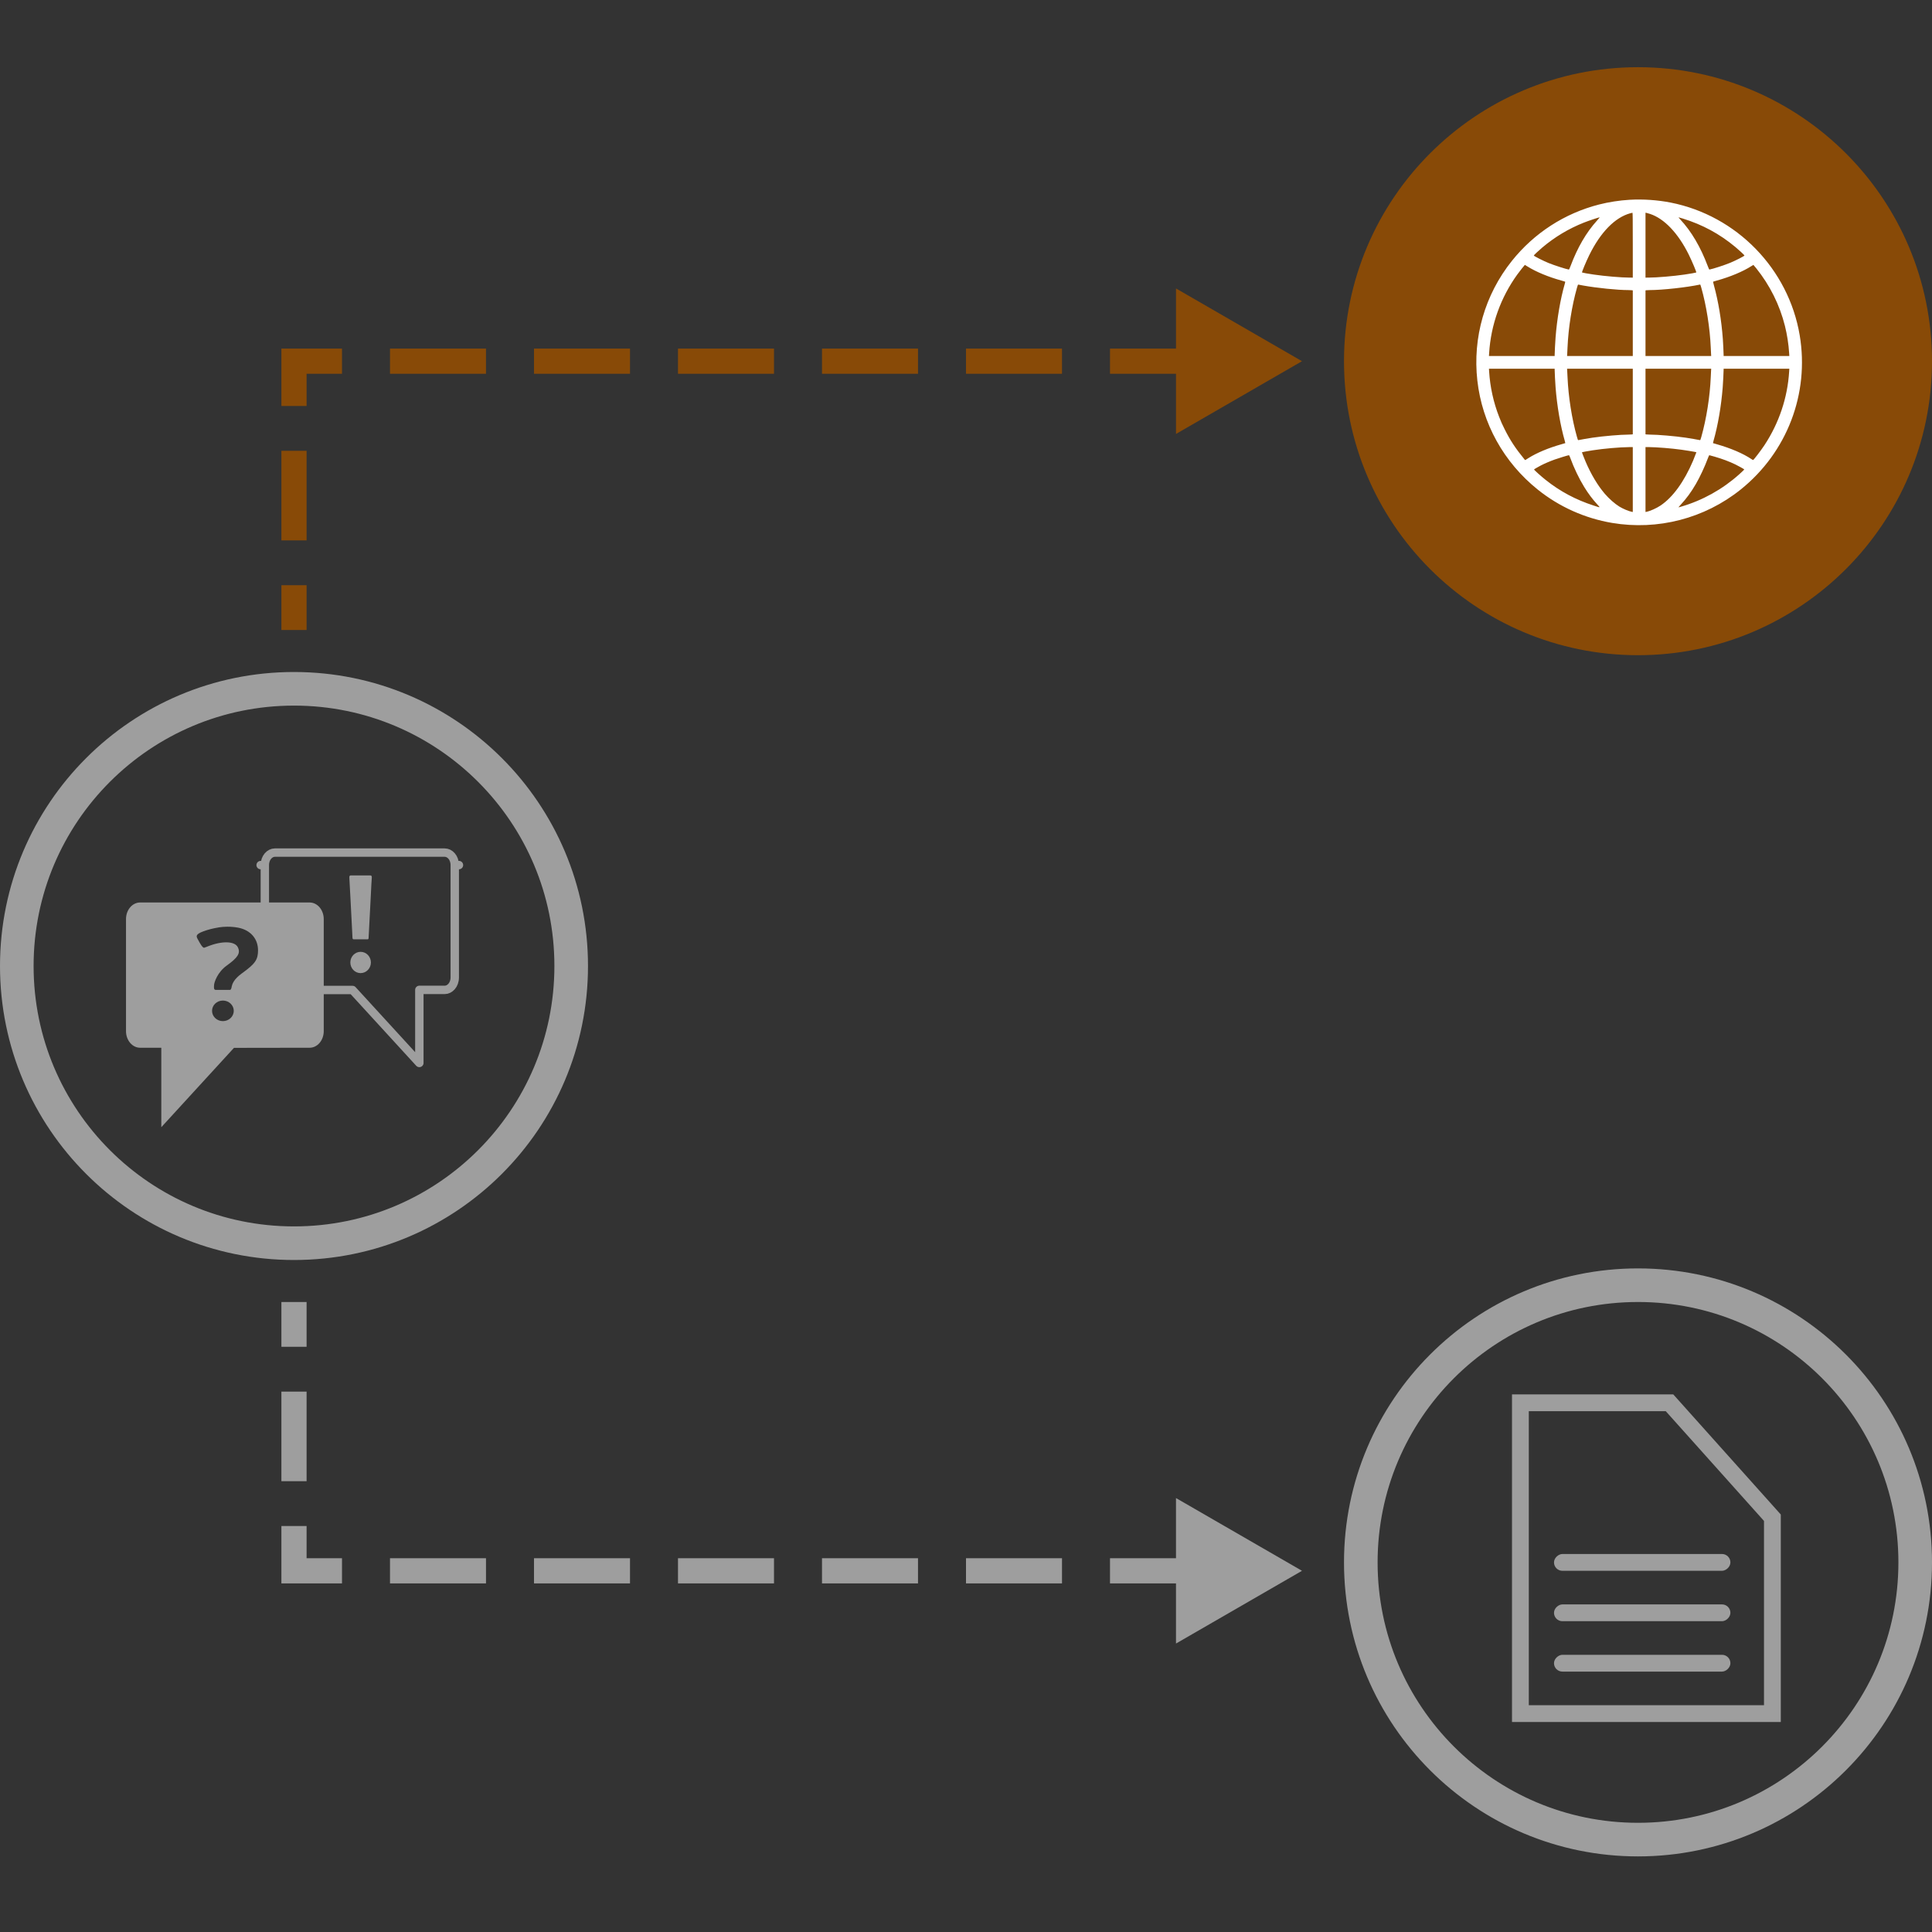 <svg width="230" height="230" viewBox="0 0 230 230" fill="none" xmlns="http://www.w3.org/2000/svg">
<rect x="0" y="0" width="230" height="230" fill="#333333" stroke="none"/>
<circle cx="35" cy="115" r="33" stroke="#9E9E9E" stroke-width="4"/>
<path d="M50.422 117.843H49.922V118.343V126.543L42.116 118.019L41.968 117.857L41.748 117.857L32.715 117.843H32.715C32.132 117.843 31.528 117.258 31.528 116.357V116.35V116.343V116.336V116.329V116.321V116.313V116.305V116.297V116.288V116.28V116.27V116.261V116.252V116.242V116.232V116.222V116.211V116.2V116.189V116.178V116.167V116.155V116.143V116.131V116.118V116.106V116.093V116.08V116.067V116.053V116.039V116.025V116.011V115.997V115.982V115.967V115.952V115.937V115.921V115.906V115.89V115.874V115.857V115.841V115.824V115.807V115.79V115.772V115.755V115.737V115.719V115.701V115.682V115.664V115.645V115.626V115.607V115.587V115.568V115.548V115.528V115.508V115.487V115.467V115.446V115.425V115.404V115.383V115.361V115.339V115.318V115.295V115.273V115.251V115.228V115.206V115.183V115.159V115.136V115.113V115.089V115.065V115.041V115.017V114.993V114.968V114.944V114.919V114.894V114.869V114.844V114.818V114.793V114.767V114.741V114.715V114.689V114.662V114.636V114.609V114.582V114.555V114.528V114.501V114.473V114.446V114.418V114.39V114.362V114.334V114.306V114.277V114.249V114.22V114.191V114.162V114.133V114.104V114.074V114.045V114.015V113.985V113.955V113.925V113.895V113.865V113.835V113.804V113.773V113.743V113.712V113.681V113.65V113.618V113.587V113.556V113.524V113.492V113.46V113.429V113.397V113.364V113.332V113.3V113.267V113.235V113.202V113.169V113.137V113.104V113.071V113.037V113.004V112.971V112.937V112.904V112.87V112.836V112.803V112.769V112.735V112.701V112.667V112.632V112.598V112.564V112.529V112.495V112.46V112.425V112.39V112.355V112.321V112.285V112.25V112.215V112.18V112.145V112.109V112.074V112.038V112.003V111.967V111.931V111.896V111.86V111.824V111.788V111.752V111.716V111.68V111.643V111.607V111.571V111.534V111.498V111.462V111.425V111.389V111.352V111.315V111.279V111.242V111.205V111.168V111.131V111.095V111.058V111.021V110.984V110.947V110.909V110.872V110.835V110.798V110.761V110.724V110.686V110.649V110.612V110.574V110.537V110.5V110.462V110.425V110.387V110.35V110.312V110.275V110.237V110.2V110.162V110.125V110.087V110.049V110.012V109.974V109.937V109.899V109.861V109.824V109.786V109.748V109.711V109.673V109.636V109.598V109.56V109.523V109.485V109.447V109.41V109.372V109.335V109.297V109.259V109.222V109.184V109.147V109.109V109.072V109.034V108.997V108.959V108.922V108.885V108.847V108.81V108.773V108.735V108.698V108.661V108.624V108.586V108.549V108.512V108.475V108.438V108.401V108.364V108.327V108.29V108.253V108.216V108.18V108.143V108.106V108.07V108.033V107.996V107.96V107.923V107.887V107.851V107.814V107.778V107.742V107.706V107.67V107.634V107.598V107.562V107.526V107.49V107.455V107.419V107.383V107.348V107.312V107.277V107.242V107.206V107.171V107.136V107.101V107.066V107.031V106.996V106.962V106.927V106.892V106.858V106.824V106.789V106.755V106.721V106.687V106.653V106.619V106.585V106.551V106.518V106.484V106.451V106.417V106.384V106.351V106.318V106.285V106.252V106.219V106.187V106.154V106.122V106.089V106.057V106.025V105.993V105.961V105.929V105.898V105.866V105.834V105.803V105.772V105.741V105.71V105.679V105.648V105.617V105.587V105.556V105.526V105.496V105.466V105.436V105.406V105.377V105.347V105.318V105.289V105.259V105.23V105.202V105.173V105.144V105.116V105.088V105.059V105.031V105.004V104.976V104.948V104.921V104.893V104.866V104.839V104.812V104.786V104.759V104.733V104.707V104.681V104.655V104.629V104.603V104.578V104.552V104.527V104.502V104.478V104.453V104.428V104.404V104.38V104.356V104.332V104.309V104.285V104.262V104.239V104.216V104.193V104.17V104.148V104.126V104.104V104.082V104.06V104.039V104.017V103.996V103.975V103.955V103.934V103.914V103.894V103.874V103.854V103.834V103.815V103.795V103.776V103.758V103.739V103.721V103.702V103.684V103.667V103.649V103.632V103.614V103.597V103.581V103.564V103.548V103.531V103.516V103.5V103.484V103.469V103.454V103.439V103.424V103.41V103.396V103.382V103.368V103.355V103.341V103.328V103.315V103.303V103.29V103.278V103.266V103.255V103.243V103.232V103.221V103.21V103.2V103.189V103.179V103.169V103.16V103.151V103.142V103.133V103.124V103.116V103.108V103.1V103.092V103.085V103.078V103.071V103.065V103.058V103.052V103.046V103.041V103.036V103.031V103.026V103.021V103.017V103.013V103.009V103.006V103.003V103V102.997V102.995V102.993V102.991V102.99V102.988V102.987V102.987V102.986C31.528 102.986 31.528 102.986 31.028 102.986H31.528C31.528 102.084 32.132 101.5 32.715 101.5H52.952C53.535 101.5 54.138 102.084 54.138 102.986H54.638C54.138 102.986 54.138 102.986 54.138 102.986V102.987V102.987V102.988V102.99V102.991V102.993V102.995V102.997V103V103.003V103.006V103.009V103.013V103.017V103.021V103.026V103.031V103.036V103.041V103.046V103.052V103.058V103.065V103.071V103.078V103.085V103.092V103.1V103.108V103.116V103.124V103.133V103.142V103.151V103.16V103.169V103.179V103.189V103.2V103.21V103.221V103.232V103.243V103.255V103.266V103.278V103.29V103.303V103.315V103.328V103.341V103.355V103.368V103.382V103.396V103.41V103.424V103.439V103.454V103.469V103.484V103.5V103.516V103.531V103.548V103.564V103.581V103.597V103.614V103.632V103.649V103.667V103.684V103.702V103.721V103.739V103.758V103.776V103.795V103.815V103.834V103.854V103.874V103.894V103.914V103.934V103.955V103.975V103.996V104.017V104.039V104.06V104.082V104.104V104.126V104.148V104.17V104.193V104.216V104.239V104.262V104.285V104.309V104.332V104.356V104.38V104.404V104.428V104.453V104.478V104.502V104.527V104.552V104.578V104.603V104.629V104.655V104.681V104.707V104.733V104.759V104.786V104.812V104.839V104.866V104.893V104.921V104.948V104.976V105.004V105.031V105.059V105.088V105.116V105.144V105.173V105.202V105.23V105.259V105.289V105.318V105.347V105.377V105.406V105.436V105.466V105.496V105.526V105.556V105.587V105.617V105.648V105.679V105.71V105.741V105.772V105.803V105.834V105.866V105.898V105.929V105.961V105.993V106.025V106.057V106.089V106.122V106.154V106.187V106.219V106.252V106.285V106.318V106.351V106.384V106.417V106.451V106.484V106.518V106.551V106.585V106.619V106.653V106.687V106.721V106.755V106.789V106.824V106.858V106.892V106.927V106.962V106.996V107.031V107.066V107.101V107.136V107.171V107.206V107.242V107.277V107.312V107.348V107.383V107.419V107.455V107.49V107.526V107.562V107.598V107.634V107.67V107.706V107.742V107.778V107.814V107.851V107.887V107.923V107.96V107.996V108.033V108.07V108.106V108.143V108.18V108.216V108.253V108.29V108.327V108.364V108.401V108.438V108.475V108.512V108.549V108.586V108.624V108.661V108.698V108.735V108.773V108.81V108.847V108.885V108.922V108.959V108.997V109.034V109.072V109.109V109.147V109.184V109.222V109.259V109.297V109.335V109.372V109.41V109.447V109.485V109.523V109.56V109.598V109.636V109.673V109.711V109.748V109.786V109.824V109.861V109.899V109.937V109.974V110.012V110.049V110.087V110.125V110.162V110.2V110.237V110.275V110.312V110.35V110.387V110.425V110.462V110.5V110.537V110.574V110.612V110.649V110.686V110.724V110.761V110.798V110.835V110.872V110.909V110.947V110.984V111.021V111.058V111.095V111.131V111.168V111.205V111.242V111.279V111.315V111.352V111.389V111.425V111.462V111.498V111.534V111.571V111.607V111.643V111.68V111.716V111.752V111.788V111.824V111.86V111.896V111.931V111.967V112.003V112.038V112.074V112.109V112.145V112.18V112.215V112.25V112.285V112.321V112.355V112.39V112.425V112.46V112.495V112.529V112.564V112.598V112.632V112.667V112.701V112.735V112.769V112.803V112.836V112.87V112.904V112.937V112.971V113.004V113.037V113.071V113.104V113.137V113.169V113.202V113.235V113.267V113.3V113.332V113.364V113.397V113.429V113.46V113.492V113.524V113.556V113.587V113.618V113.65V113.681V113.712V113.743V113.773V113.804V113.835V113.865V113.895V113.925V113.955V113.985V114.015V114.045V114.074V114.104V114.133V114.162V114.191V114.22V114.249V114.277V114.306V114.334V114.362V114.39V114.418V114.446V114.473V114.501V114.528V114.555V114.582V114.609V114.636V114.662V114.689V114.715V114.741V114.767V114.793V114.818V114.844V114.869V114.894V114.919V114.944V114.968V114.993V115.017V115.041V115.065V115.089V115.113V115.136V115.159V115.183V115.206V115.228V115.251V115.273V115.295V115.318V115.339V115.361V115.383V115.404V115.425V115.446V115.467V115.487V115.508V115.528V115.548V115.568V115.587V115.607V115.626V115.645V115.664V115.682V115.701V115.719V115.737V115.755V115.772V115.79V115.807V115.824V115.841V115.857V115.874V115.89V115.906V115.921V115.937V115.952V115.967V115.982V115.997V116.011V116.025V116.039V116.053V116.067V116.08V116.093V116.106V116.118V116.131V116.143V116.155V116.167V116.178V116.189V116.2V116.211V116.222V116.232V116.242V116.252V116.261V116.27V116.28V116.288V116.297V116.305V116.313V116.321V116.329V116.336V116.343V116.35V116.357C54.138 117.258 53.535 117.843 52.952 117.843H52.946H52.941H52.935H52.93H52.924H52.919H52.913H52.908H52.902H52.897H52.891H52.885H52.88H52.874H52.868H52.863H52.857H52.851H52.845H52.84H52.834H52.828H52.822H52.817H52.811H52.805H52.799H52.793H52.787H52.782H52.776H52.77H52.764H52.758H52.752H52.746H52.74H52.734H52.728H52.722H52.716H52.71H52.704H52.698H52.692H52.686H52.68H52.674H52.668H52.662H52.656H52.65H52.643H52.637H52.631H52.625H52.619H52.613H52.606H52.6H52.594H52.588H52.582H52.575H52.569H52.563H52.557H52.55H52.544H52.538H52.532H52.525H52.519H52.513H52.506H52.5H52.494H52.487H52.481H52.475H52.468H52.462H52.456H52.449H52.443H52.436H52.43H52.424H52.417H52.411H52.404H52.398H52.392H52.385H52.379H52.372H52.366H52.359H52.353H52.346H52.34H52.333H52.327H52.32H52.314H52.307H52.301H52.294H52.288H52.281H52.275H52.268H52.262H52.255H52.248H52.242H52.235H52.229H52.222H52.216H52.209H52.203H52.196H52.19H52.183H52.176H52.17H52.163H52.157H52.15H52.143H52.137H52.13H52.124H52.117H52.111H52.104H52.097H52.091H52.084H52.078H52.071H52.064H52.058H52.051H52.044H52.038H52.031H52.025H52.018H52.011H52.005H51.998H51.992H51.985H51.978H51.972H51.965H51.959H51.952H51.945H51.939H51.932H51.925H51.919H51.912H51.906H51.899H51.892H51.886H51.879H51.873H51.866H51.86H51.853H51.846H51.84H51.833H51.827H51.82H51.814H51.807H51.8H51.794H51.787H51.781H51.774H51.768H51.761H51.755H51.748H51.742H51.735H51.729H51.722H51.716H51.709H51.703H51.696H51.69H51.683H51.677H51.67H51.664H51.657H51.651H51.644H51.638H51.632H51.625H51.619H51.612H51.606H51.599H51.593H51.587H51.58H51.574H51.568H51.561H51.555H51.548H51.542H51.536H51.529H51.523H51.517H51.51H51.504H51.498H51.492H51.485H51.479H51.473H51.467H51.46H51.454H51.448H51.442H51.435H51.429H51.423H51.417H51.411H51.404H51.398H51.392H51.386H51.38H51.374H51.368H51.362H51.355H51.349H51.343H51.337H51.331H51.325H51.319H51.313H51.307H51.301H51.295H51.289H51.283H51.277H51.272H51.266H51.26H51.254H51.248H51.242H51.236H51.23H51.224H51.219H51.213H51.207H51.201H51.196H51.19H51.184H51.178H51.173H51.167H51.161H51.156H51.15H51.144H51.139H51.133H51.127H51.122H51.116H51.111H51.105H51.1H51.094H51.089H51.083H51.078H51.072H51.067H51.061H51.056H51.05H51.045H51.04H51.035H51.029H51.024H51.019H51.013H51.008H51.003H50.998H50.992H50.987H50.982H50.977H50.972H50.967H50.961H50.956H50.951H50.946H50.941H50.936H50.931H50.926H50.921H50.916H50.911H50.906H50.901H50.897H50.892H50.887H50.882H50.877H50.872H50.868H50.863H50.858H50.853H50.849H50.844H50.84H50.835H50.83H50.826H50.821H50.817H50.812H50.807H50.803H50.799H50.794H50.79H50.785H50.781H50.777H50.772H50.768H50.764H50.759H50.755H50.751H50.747H50.742H50.738H50.734H50.73H50.726H50.722H50.718H50.714H50.71H50.706H50.702H50.698H50.694H50.69H50.686H50.682H50.679H50.675H50.671H50.667H50.664H50.66H50.656H50.653H50.649H50.645H50.642H50.638H50.635H50.631H50.628H50.624H50.621H50.618H50.614H50.611H50.608H50.604H50.601H50.598H50.594H50.591H50.588H50.585H50.582H50.579H50.576H50.573H50.57H50.567H50.564H50.561H50.558H50.555H50.552H50.55H50.547H50.544H50.541H50.538H50.536H50.533H50.531H50.528H50.525H50.523H50.52H50.518H50.516H50.513H50.511H50.508H50.506H50.504H50.502H50.499H50.497H50.495H50.493H50.491H50.489H50.486H50.484H50.482H50.48H50.478H50.477H50.475H50.473H50.471H50.469H50.468H50.466H50.464H50.462H50.461H50.459H50.458H50.456H50.455H50.453H50.452H50.45H50.449H50.448H50.446H50.445H50.444H50.443H50.441H50.44H50.439H50.438H50.437H50.436H50.435H50.434H50.433H50.432H50.432H50.431H50.43H50.429H50.429H50.428H50.427H50.427H50.426H50.426H50.425H50.425H50.424H50.424H50.424H50.423H50.423H50.423H50.423H50.422H50.422H50.422H50.422Z" stroke="#9E9E9E" stroke-linejoin="round"/>
<path fill-rule="evenodd" clip-rule="evenodd" d="M41.589 104.499C41.589 104.571 41.671 106.052 41.734 107.184C41.775 107.923 41.786 108.135 41.816 108.771C41.834 109.145 41.856 109.568 41.864 109.711C41.872 109.853 41.894 110.269 41.912 110.634C41.93 110.999 41.954 111.54 41.965 111.687C41.965 111.687 41.982 111.825 42.093 111.825C42.164 111.825 42.928 111.825 42.928 111.825C42.928 111.825 43.452 111.825 43.771 111.825C43.838 111.825 43.876 111.758 43.88 111.687C43.884 111.616 43.917 110.981 43.953 110.278C43.989 109.574 44.025 108.874 44.034 108.723C44.042 108.571 44.057 108.309 44.066 108.139C44.076 107.97 44.098 107.526 44.116 107.151C44.134 106.777 44.156 106.354 44.164 106.212C44.172 106.069 44.194 105.639 44.212 105.256C44.231 104.873 44.262 104.6 44.262 104.484C44.262 104.484 44.293 104.22 44.104 104.22C43.914 104.22 43.459 104.22 42.934 104.22H41.733C41.558 104.22 41.589 104.499 41.589 104.499Z" fill="#9E9E9E"/>
<path d="M44.155 114.58C44.155 115.28 43.602 115.847 42.928 115.847C42.253 115.847 41.707 115.28 41.707 114.58C41.707 113.88 42.253 113.313 42.928 113.313C43.602 113.313 44.155 113.88 44.155 114.58Z" fill="#9E9E9E"/>
<path fill-rule="evenodd" clip-rule="evenodd" d="M19.204 134.19V124.731H16.681C15.752 124.731 15 123.846 15 122.751V109.42C15 108.324 15.752 107.439 16.681 107.439H36.859C37.789 107.439 38.541 108.324 38.541 109.42V122.751C38.541 123.846 37.789 124.731 36.859 124.731L27.853 124.745L19.204 134.19ZM24.214 110.873C24.794 110.659 25.333 110.522 26.077 110.399C26.572 110.317 27.441 110.267 28.322 110.431C29.88 110.72 30.718 111.814 30.718 113.128C30.718 114.247 30.386 114.728 28.843 115.84C27.788 116.601 27.651 117.163 27.582 117.449L27.576 117.475C27.576 117.475 27.547 117.838 27.373 117.845C27.17 117.852 26.534 117.845 26.534 117.845C26.534 117.845 25.912 117.852 25.679 117.845C25.445 117.837 25.463 117.577 25.481 117.307L25.485 117.248C25.504 116.959 25.867 115.754 26.997 114.945C28.335 113.986 28.654 113.461 28.316 112.77C27.954 112.03 26.445 111.984 24.747 112.661C24.715 112.674 24.685 112.686 24.656 112.698C24.553 112.74 24.456 112.78 24.324 112.821C24.121 112.884 23.809 112.304 23.579 111.877L23.55 111.823C23.36 111.476 23.228 111.236 24.214 110.873ZM26.534 121.563C27.246 121.563 27.83 121.014 27.83 120.338C27.83 119.661 27.246 119.113 26.534 119.113C25.822 119.113 25.244 119.661 25.244 120.338C25.244 121.014 25.822 121.563 26.534 121.563Z" fill="#9E9E9E"/>
<path d="M35 187L35 188.5L33.5 188.5L33.5 187L35 187ZM155 187L140 195.66L140 178.34L155 187ZM36.5 155L36.5 160.333L33.5 160.333L33.5 155L36.5 155ZM36.5 165.667L36.5 176.333L33.5 176.333L33.5 165.667L36.5 165.667ZM36.5 181.667L36.5 187L33.5 187L33.5 181.667L36.5 181.667ZM35 185.5L40.714 185.5L40.714 188.5L35 188.5L35 185.5ZM46.429 185.5L57.857 185.5L57.857 188.5L46.429 188.5L46.429 185.5ZM63.571 185.5L75 185.5L75 188.5L63.571 188.5L63.571 185.5ZM80.714 185.5L92.143 185.5L92.143 188.5L80.714 188.5L80.714 185.5ZM97.857 185.5L109.286 185.5L109.286 188.5L97.857 188.5L97.857 185.5ZM115 185.5L126.429 185.5L126.429 188.5L115 188.5L115 185.5ZM132.143 185.5L143.571 185.5L143.571 188.5L132.143 188.5L132.143 185.5Z" fill="#9E9E9E"/>
<path d="M35 43L35 41.5L33.5 41.5L33.5 43L35 43ZM155 43L140 34.34L140 51.66L155 43ZM36.5 75L36.5 69.667L33.5 69.667L33.5 75L36.5 75ZM36.5 64.333L36.5 53.667L33.5 53.667L33.5 64.333L36.5 64.333ZM36.5 48.333L36.5 43L33.5 43L33.5 48.333L36.5 48.333ZM35 44.5L40.714 44.5L40.714 41.5L35 41.5L35 44.5ZM46.429 44.5L57.857 44.5L57.857 41.5L46.429 41.5L46.429 44.5ZM63.571 44.5L75 44.5L75 41.5L63.571 41.5L63.571 44.5ZM80.714 44.5L92.143 44.5L92.143 41.5L80.714 41.5L80.714 44.5ZM97.857 44.5L109.286 44.5L109.286 41.5L97.857 41.5L97.857 44.5ZM115 44.5L126.429 44.5L126.429 41.5L115 41.5L115 44.5ZM132.143 44.5L143.571 44.5L143.571 41.5L132.143 41.5L132.143 44.5Z" fill="#884A07"/>
<circle cx="195" cy="186" r="33" stroke="#9E9E9E" stroke-width="4"/>
<path d="M211 204H181V167H198.753L211 180.682V204Z" stroke="#9E9E9E" stroke-width="2"/>
<rect x="185" y="187" width="2" height="21" rx="1" transform="rotate(-90 185 187)" fill="#9E9E9E"/>
<rect x="185" y="193" width="2" height="21" rx="1" transform="rotate(-90 185 193)" fill="#9E9E9E"/>
<rect x="185" y="199" width="2" height="21" rx="1" transform="rotate(-90 185 199)" fill="#9E9E9E"/>
<circle cx="195" cy="43" r="33" fill="#884A07" stroke="#884A07" stroke-width="4"/>
<path fill-rule="evenodd" clip-rule="evenodd" d="M194 23.783C192.801 23.854 191.509 24.054 190.365 24.346C186.267 25.393 182.643 27.736 179.986 31.058C176.772 35.076 175.299 40.179 175.874 45.302C176.446 50.401 179.015 55.038 183.069 58.287C185.627 60.338 188.674 61.703 191.91 62.251C197.349 63.17 202.925 61.724 207.222 58.279C212.748 53.849 215.422 46.859 214.249 39.904C212.918 32.01 206.756 25.675 198.892 24.117C197.343 23.81 195.577 23.689 194 23.783ZM194.379 29.188V33.05L194.023 33.049C193.049 33.049 191.035 32.878 189.729 32.685C189.07 32.588 188.36 32.463 188.336 32.439C188.297 32.4 188.815 31.155 189.185 30.399C190.534 27.646 192.264 25.879 194.091 25.386C194.208 25.355 194.32 25.328 194.341 25.328C194.371 25.326 194.379 26.117 194.379 29.188ZM196.439 25.468C198.139 26.031 199.789 27.77 201.054 30.334C201.447 31.13 201.978 32.398 201.936 32.439C201.912 32.463 201.202 32.588 200.543 32.685C199.231 32.879 197.228 33.048 196.234 33.049L195.893 33.05V29.186V25.323L196.007 25.343C196.069 25.354 196.264 25.411 196.439 25.468ZM190.109 26.272C188.842 27.672 187.796 29.468 186.973 31.663C186.839 32.019 186.801 32.094 186.755 32.087C186.41 32.03 185.045 31.59 184.368 31.317C183.716 31.053 182.596 30.484 182.596 30.416C182.596 30.376 183.172 29.834 183.595 29.477C185.094 28.21 186.747 27.22 188.563 26.5C189.124 26.278 190.317 25.878 190.434 25.872C190.455 25.872 190.309 26.052 190.109 26.272ZM200.307 26.009C202.685 26.745 204.706 27.837 206.586 29.402C207.037 29.777 207.676 30.372 207.676 30.415C207.676 30.481 206.68 30.992 205.991 31.279C205.321 31.558 203.91 32.018 203.517 32.086C203.471 32.094 203.433 32.021 203.302 31.672C202.445 29.394 201.349 27.535 200.029 26.121C199.901 25.983 199.81 25.871 199.828 25.871C199.845 25.871 200.061 25.933 200.307 26.009ZM181.849 31.728C182.869 32.365 184.343 32.976 185.882 33.399C186.115 33.463 186.316 33.523 186.329 33.533C186.341 33.544 186.323 33.647 186.29 33.763C185.77 35.547 185.355 37.967 185.186 40.183C185.141 40.777 185.08 41.951 185.08 42.235L185.079 42.379H181.168H177.257L177.278 42.038C177.484 38.672 178.65 35.42 180.636 32.671C180.871 32.345 181.509 31.535 181.53 31.535C181.536 31.535 181.679 31.622 181.849 31.728ZM209.075 31.936C210.704 33.966 211.867 36.301 212.493 38.803C212.75 39.829 212.929 40.986 212.995 42.054L213.015 42.379H209.104H205.193L205.192 42.251C205.192 42.014 205.133 40.794 205.101 40.365C204.933 38.092 204.571 35.91 204.044 33.989C203.977 33.747 203.933 33.542 203.944 33.532C203.956 33.523 204.157 33.463 204.39 33.399C205.96 32.967 207.498 32.323 208.509 31.673C208.626 31.598 208.728 31.536 208.737 31.536C208.745 31.536 208.897 31.716 209.075 31.936ZM188.443 33.986C190.117 34.286 192.545 34.532 193.864 34.534C194.022 34.534 194.203 34.543 194.265 34.553L194.379 34.572V38.476V42.379H190.469H186.559L186.576 42.054C186.585 41.874 186.601 41.558 186.61 41.349C186.716 38.991 187.124 36.422 187.736 34.253C187.824 33.94 187.854 33.869 187.893 33.881C187.92 33.889 188.167 33.936 188.443 33.986ZM202.537 34.254C203.144 36.399 203.564 39.057 203.662 41.38C203.671 41.605 203.687 41.922 203.696 42.084L203.713 42.379H199.803H195.893V38.475V34.572L195.988 34.553C196.04 34.542 196.221 34.534 196.389 34.534C197.903 34.533 200.826 34.212 202.409 33.871C202.419 33.869 202.477 34.041 202.537 34.254ZM185.08 44.038C185.08 44.322 185.141 45.496 185.186 46.09C185.354 48.295 185.76 50.667 186.28 52.474C186.322 52.622 186.353 52.747 186.347 52.752C186.341 52.756 186.132 52.818 185.882 52.889C184.345 53.324 182.943 53.911 181.975 54.523C181.808 54.629 181.647 54.73 181.617 54.749C181.573 54.777 181.553 54.771 181.511 54.72C180.405 53.364 179.793 52.436 179.127 51.103C178.8 50.447 178.721 50.271 178.463 49.611C177.797 47.909 177.39 46.06 177.278 44.235L177.257 43.894H181.168H185.079L185.08 44.038ZM194.379 47.797V51.701L194.265 51.72C194.203 51.73 194.022 51.739 193.864 51.739C192.918 51.74 190.884 51.914 189.578 52.106C189.163 52.166 188.049 52.359 187.914 52.393C187.85 52.409 187.839 52.387 187.736 52.021C187.127 49.871 186.715 47.265 186.61 44.908C186.601 44.692 186.585 44.375 186.575 44.204L186.558 43.894H190.468H194.379V47.797ZM203.696 44.189C203.687 44.352 203.671 44.669 203.662 44.893C203.564 47.212 203.147 49.856 202.536 52.021C202.433 52.387 202.423 52.409 202.358 52.393C202.223 52.359 201.109 52.166 200.694 52.106C199.388 51.914 197.354 51.74 196.408 51.739C196.25 51.739 196.069 51.73 196.007 51.72L195.893 51.701V47.797V43.894H199.803H203.713L203.696 44.189ZM212.994 44.235C212.804 47.341 211.791 50.36 210.054 52.996C209.649 53.61 208.794 54.73 208.705 54.763C208.691 54.768 208.6 54.719 208.503 54.654C207.522 53.992 206.039 53.356 204.39 52.889C204.14 52.818 203.931 52.756 203.925 52.752C203.919 52.747 203.949 52.623 203.991 52.476C204.513 50.654 204.91 48.343 205.085 46.105C205.128 45.556 205.191 44.318 205.192 44.023L205.193 43.894H209.104H213.015L212.994 44.235ZM194.379 57.087V60.95L194.265 60.93C193.905 60.864 193.225 60.58 192.788 60.312C192.241 59.977 191.556 59.374 191.048 58.782C190.204 57.798 189.402 56.455 188.759 54.95C188.55 54.459 188.317 53.853 188.332 53.838C188.35 53.82 189.074 53.69 189.623 53.605C190.944 53.402 192.808 53.239 193.932 53.228L194.379 53.223V57.087ZM197.124 53.254C198.558 53.335 199.923 53.481 201.095 53.679C201.75 53.789 201.951 53.827 201.951 53.841C201.951 53.863 201.663 54.598 201.558 54.844C200.488 57.353 199.148 59.199 197.685 60.181C197.189 60.514 196.445 60.844 195.992 60.933L195.893 60.952V57.088V53.223H196.238C196.428 53.223 196.827 53.237 197.124 53.254ZM186.94 54.518C187.366 55.689 187.987 56.984 188.597 57.974C189.089 58.773 189.559 59.401 190.152 60.05C190.538 60.471 190.572 60.461 189.725 60.186C187.586 59.494 185.714 58.494 184.001 57.127C183.438 56.678 182.626 55.948 182.626 55.891C182.626 55.862 183.009 55.636 183.429 55.417C183.873 55.185 184.494 54.919 185.079 54.708C185.56 54.536 186.664 54.199 186.761 54.195C186.811 54.193 186.842 54.25 186.94 54.518ZM204.103 54.359C205.075 54.643 205.823 54.923 206.593 55.292C206.917 55.448 207.586 55.82 207.644 55.877C207.665 55.897 207.48 56.081 207.051 56.465C205.068 58.244 202.695 59.566 200.145 60.312C199.976 60.362 199.828 60.402 199.816 60.402C199.804 60.402 199.923 60.263 200.08 60.092C200.793 59.315 201.319 58.596 201.891 57.615C202.363 56.805 202.955 55.54 203.303 54.594C203.395 54.344 203.467 54.193 203.493 54.193C203.516 54.193 203.791 54.267 204.103 54.359Z" fill="white"/>
</svg>
